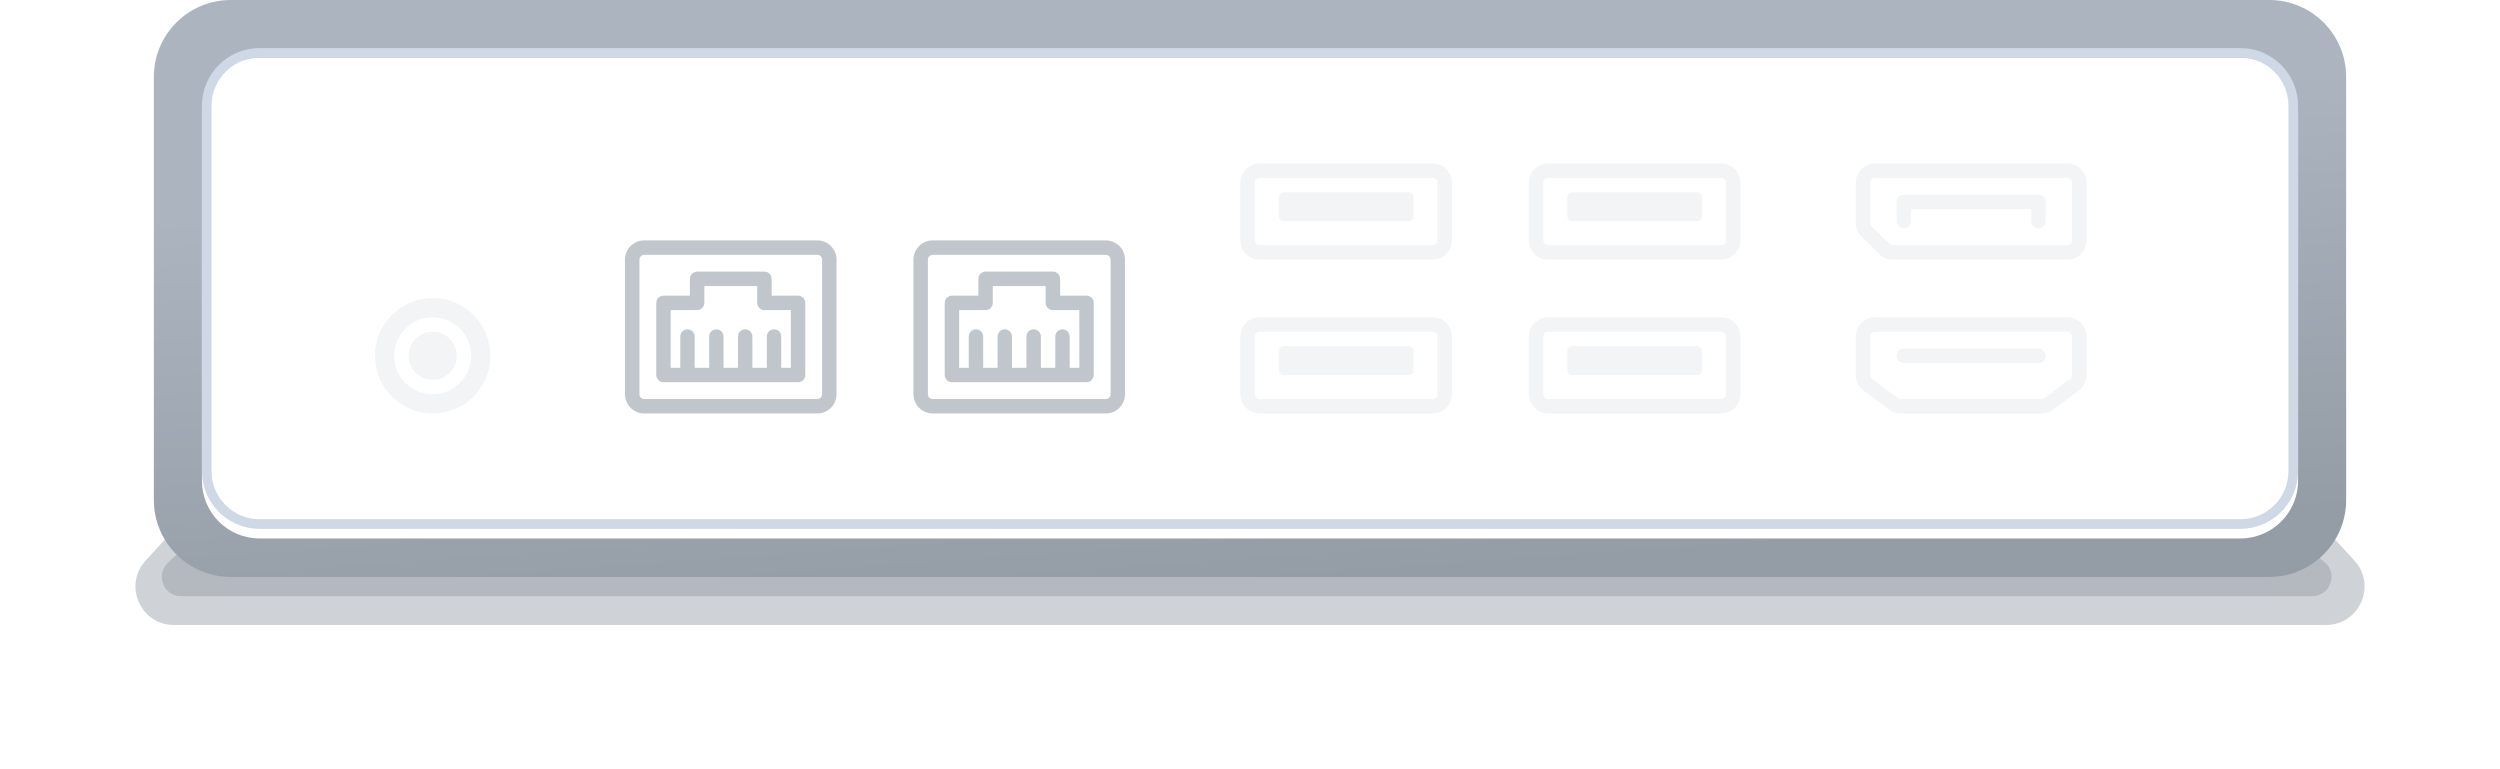     <svg ref="BackSketchRef" width="260" height="80" viewBox="0 0 260 80" fill="none" xmlns="http://www.w3.org/2000/svg">
        <g opacity="0.8">
            <g opacity="0.4" filter="url(#filter0_f_2531_15923)">
                <path
                    d="M18.811 54.297C19.569 53.471 20.638 53 21.76 53H238.24C239.362 53 240.431 53.471 241.189 54.297L244.856 58.297C247.207 60.863 245.387 65 241.907 65H18.093C14.613 65 12.793 60.863 15.144 58.297L18.811 54.297Z"
                    fill="#6C7480" />
            </g>
            <g opacity="0.4" filter="url(#filter1_f_2531_15923)">
                <path
                    d="M17.828 58.172C18.579 57.421 19.596 57 20.657 57H238.552C239.488 57 240.394 57.328 241.113 57.927L241.756 58.464C243.193 59.661 242.346 62 240.476 62H18.828C17.047 62 16.154 59.846 17.414 58.586L17.828 58.172Z"
                    fill="#6C7480" />
            </g>
        </g>
        <g filter="url(#filter2_iiii_2531_15923)">
            <path
                d="M16 8C16 3.582 19.582 0 24 0H236C240.418 0 244 3.582 244 8V52C244 56.418 240.418 60 236 60H24C19.582 60 16 56.418 16 52V8Z"
                fill="url(#paint0_linear_2531_15923)" />
        </g>
        <g filter="url(#filter3_i_2531_15923)">
            <path
                d="M21 11C21 7.686 23.686 5 27 5H233C236.314 5 239 7.686 239 11V49C239 52.314 236.314 55 233 55H27C23.686 55 21 52.314 21 49V11Z"
                fill="white" />
        </g>
        <path
            d="M21.5 11C21.5 7.962 23.962 5.5 27 5.5H233C236.038 5.5 238.5 7.962 238.5 11V49C238.5 52.038 236.038 54.5 233 54.5H27C23.962 54.5 21.5 52.038 21.5 49V11Z"
            stroke="#CFD8E5" />
        <g opacity="0.2">
            <path
                d="M45 39.5C43.619 39.5 42.5 38.381 42.5 37C42.5 35.619 43.619 34.5 45 34.5C46.381 34.5 47.5 35.619 47.5 37C47.5 38.381 46.381 39.5 45 39.5Z"
                fill="#C0C6CC" />
            <path fill-rule="evenodd" clip-rule="evenodd"
                d="M45 31C41.686 31 39 33.686 39 37C39 40.314 41.686 43 45 43C48.314 43 51 40.314 51 37C51 33.686 48.314 31 45 31ZM41 37C41 34.791 42.791 33 45 33C47.209 33 49 34.791 49 37C49 39.209 47.209 41 45 41C42.791 41 41 39.209 41 37Z"
                fill="#C0C6CC" />
        </g>

        <g fill="#C0C6CC" name="networkPort1">
            <path fill-rule="evenodd" clip-rule="evenodd"
                d="M72.5 28.25C72.086 28.25 71.75 28.586 71.75 29V30.75H69C68.586 30.75 68.25 31.086 68.25 31.5V39C68.25 39.414 68.586 39.75 69 39.75H83C83.414 39.75 83.75 39.414 83.75 39V31.5C83.75 31.086 83.414 30.75 83 30.75H80.25V29C80.25 28.586 79.914 28.25 79.5 28.25H72.5ZM81.25 38.25V35C81.25 34.586 80.914 34.25 80.5 34.25C80.086 34.25 79.75 34.586 79.75 35V38.25H78.25V35C78.25 34.586 77.914 34.25 77.5 34.25C77.086 34.25 76.75 34.586 76.75 35V38.25H75.25V35C75.25 34.586 74.914 34.25 74.5 34.25C74.086 34.25 73.75 34.586 73.75 35V38.25H72.25V35C72.25 34.586 71.914 34.25 71.5 34.25C71.086 34.25 70.75 34.586 70.75 35V38.25H69.75V32.25H72.5C72.914 32.25 73.25 31.914 73.25 31.5V29.75H78.75V31.5C78.75 31.914 79.086 32.25 79.5 32.25H82.25V38.25H81.25Z" />
            <path fill-rule="evenodd" clip-rule="evenodd"
                d="M65 27C65 25.895 65.895 25 67 25H85C86.105 25 87 25.895 87 27V41C87 42.105 86.105 43 85 43H67C65.895 43 65 42.105 65 41V27ZM67 26.5H85C85.276 26.5 85.5 26.724 85.5 27V41C85.5 41.276 85.276 41.5 85 41.5H67C66.724 41.5 66.5 41.276 66.5 41V27C66.5 26.724 66.724 26.5 67 26.5Z" />
        </g>
        <g fill="#C0C6CC" name="networkPort2">
            <path fill-rule="evenodd" clip-rule="evenodd"
                d="M102.5 28.25C102.086 28.25 101.75 28.586 101.75 29V30.75H99C98.586 30.75 98.25 31.086 98.25 31.5V39C98.25 39.414 98.586 39.75 99 39.75H113C113.414 39.75 113.75 39.414 113.75 39V31.5C113.75 31.086 113.414 30.75 113 30.75H110.25V29C110.25 28.586 109.914 28.25 109.5 28.25H102.5ZM111.25 38.25V35C111.25 34.586 110.914 34.25 110.5 34.25C110.086 34.25 109.75 34.586 109.75 35V38.25H108.25V35C108.25 34.586 107.914 34.25 107.5 34.25C107.086 34.25 106.75 34.586 106.75 35V38.25H105.25V35C105.25 34.586 104.914 34.25 104.5 34.25C104.086 34.25 103.75 34.586 103.75 35V38.25H102.25V35C102.25 34.586 101.914 34.25 101.5 34.25C101.086 34.25 100.75 34.586 100.75 35V38.25H99.75V32.25H102.5C102.914 32.25 103.25 31.914 103.25 31.5V29.75H108.75V31.5C108.75 31.914 109.086 32.25 109.5 32.25H112.25V38.25H111.25Z" />
            <path fill-rule="evenodd" clip-rule="evenodd"
                d="M95 27C95 25.895 95.895 25 97 25H115C116.105 25 117 25.895 117 27V41C117 42.105 116.105 43 115 43H97C95.895 43 95 42.105 95 41V27ZM97 26.5H115C115.276 26.5 115.5 26.724 115.5 27V41C115.5 41.276 115.276 41.5 115 41.5H97C96.724 41.5 96.5 41.276 96.5 41V27C96.5 26.724 96.724 26.5 97 26.5Z" />
        </g>

        <g opacity="0.2">
            <path
                d="M133.5 20C133.224 20 133 20.224 133 20.5V22.5C133 22.776 133.224 23 133.5 23H146.5C146.776 23 147 22.776 147 22.5V20.5C147 20.224 146.776 20 146.5 20H133.5Z"
                fill="#C0C6CC" />
            <path fill-rule="evenodd" clip-rule="evenodd"
                d="M129 19C129 17.895 129.895 17 131 17H149C150.105 17 151 17.895 151 19V25C151 26.105 150.105 27 149 27H131C129.895 27 129 26.105 129 25V19ZM131 18.5H149C149.276 18.5 149.5 18.724 149.5 19V25C149.5 25.276 149.276 25.5 149 25.5H131C130.724 25.5 130.5 25.276 130.5 25V19C130.5 18.724 130.724 18.5 131 18.5Z"
                fill="#C0C6CC" />
        </g>
        <g opacity="0.2">
            <path
                d="M133.5 36C133.224 36 133 36.224 133 36.5V38.5C133 38.776 133.224 39 133.5 39H146.5C146.776 39 147 38.776 147 38.5V36.5C147 36.224 146.776 36 146.5 36H133.5Z"
                fill="#C0C6CC" />
            <path fill-rule="evenodd" clip-rule="evenodd"
                d="M129 35C129 33.895 129.895 33 131 33H149C150.105 33 151 33.895 151 35V41C151 42.105 150.105 43 149 43H131C129.895 43 129 42.105 129 41V35ZM131 34.5H149C149.276 34.5 149.5 34.724 149.5 35V41C149.5 41.276 149.276 41.5 149 41.5H131C130.724 41.5 130.5 41.276 130.5 41V35C130.5 34.724 130.724 34.5 131 34.5Z"
                fill="#C0C6CC" />
        </g>
        <g opacity="0.2">
            <path
                d="M163.5 20C163.224 20 163 20.224 163 20.5V22.5C163 22.776 163.224 23 163.5 23H176.5C176.776 23 177 22.776 177 22.5V20.5C177 20.224 176.776 20 176.5 20H163.5Z"
                fill="#C0C6CC" />
            <path fill-rule="evenodd" clip-rule="evenodd"
                d="M159 19C159 17.895 159.895 17 161 17H179C180.105 17 181 17.895 181 19V25C181 26.105 180.105 27 179 27H161C159.895 27 159 26.105 159 25V19ZM161 18.5H179C179.276 18.5 179.5 18.724 179.5 19V25C179.5 25.276 179.276 25.5 179 25.5H161C160.724 25.5 160.5 25.276 160.5 25V19C160.5 18.724 160.724 18.5 161 18.5Z"
                fill="#C0C6CC" />
        </g>
        <g opacity="0.2">
            <path
                d="M163.5 36C163.224 36 163 36.224 163 36.5V38.5C163 38.776 163.224 39 163.5 39H176.5C176.776 39 177 38.776 177 38.5V36.5C177 36.224 176.776 36 176.5 36H163.5Z"
                fill="#C0C6CC" />
            <path fill-rule="evenodd" clip-rule="evenodd"
                d="M159 35C159 33.895 159.895 33 161 33H179C180.105 33 181 33.895 181 35V41C181 42.105 180.105 43 179 43H161C159.895 43 159 42.105 159 41V35ZM161 34.5H179C179.276 34.5 179.5 34.724 179.5 35V41C179.5 41.276 179.276 41.5 179 41.5H161C160.724 41.5 160.5 41.276 160.5 41V35C160.5 34.724 160.724 34.5 161 34.5Z"
                fill="#C0C6CC" />
        </g>
        <g opacity="0.2">
            <path
                d="M198 20.25C197.586 20.25 197.25 20.586 197.25 21V23C197.25 23.414 197.586 23.75 198 23.75C198.414 23.75 198.75 23.414 198.75 23V21.75H211.25V23C211.25 23.414 211.586 23.75 212 23.75C212.414 23.75 212.75 23.414 212.75 23V21C212.75 20.586 212.414 20.25 212 20.25H198Z"
                fill="#C0C6CC" />
            <path fill-rule="evenodd" clip-rule="evenodd"
                d="M193 19C193 17.895 193.895 17 195 17H215C216.105 17 217 17.895 217 19V25C217 26.105 216.105 27 215 27H196.828C196.298 27 195.789 26.789 195.414 26.414L193.586 24.586C193.211 24.211 193 23.702 193 23.172V19ZM195 18.5H215C215.276 18.5 215.5 18.724 215.5 19V25C215.5 25.276 215.276 25.5 215 25.5H196.828C196.696 25.5 196.569 25.447 196.475 25.354L194.646 23.525C194.553 23.431 194.5 23.304 194.5 23.172V19C194.5 18.724 194.724 18.5 195 18.5Z"
                fill="#C0C6CC" />
        </g>
        <g opacity="0.2">
            <path
                d="M198 36.25C197.586 36.25 197.25 36.586 197.25 37C197.25 37.414 197.586 37.75 198 37.75H212C212.414 37.75 212.75 37.414 212.75 37C212.75 36.586 212.414 36.25 212 36.25H198Z"
                fill="#C0C6CC" />
            <path fill-rule="evenodd" clip-rule="evenodd"
                d="M193 35C193 33.895 193.895 33 195 33H215C216.105 33 217 33.895 217 35V39C217 39.63 216.704 40.222 216.2 40.6L213.533 42.6C213.187 42.86 212.766 43 212.333 43H197.667C197.234 43 196.813 42.86 196.467 42.6L193.8 40.6C193.296 40.222 193 39.63 193 39V35ZM195 34.5H215C215.276 34.5 215.5 34.724 215.5 35V39C215.5 39.157 215.426 39.306 215.3 39.4L212.633 41.4C212.547 41.465 212.442 41.5 212.333 41.5H197.667C197.558 41.5 197.453 41.465 197.367 41.4L194.7 39.4C194.574 39.306 194.5 39.157 194.5 39V35C194.5 34.724 194.724 34.5 195 34.5Z"
                fill="#C0C6CC" />
        </g>
        <defs>
            <filter id="filter0_f_2531_15923" x="6.085" y="45" width="247.83" height="28" filterUnits="userSpaceOnUse"
                color-interpolation-filters="sRGB">
                <feFlood flood-opacity="0" result="BackgroundImageFix" />
                <feBlend mode="normal" in="SourceGraphic" in2="BackgroundImageFix" result="shape" />
                <feGaussianBlur stdDeviation="4" result="effect1_foregroundBlur_2531_15923" />
            </filter>
            <filter id="filter1_f_2531_15923" x="12.825" y="53" width="233.656" height="13" filterUnits="userSpaceOnUse"
                color-interpolation-filters="sRGB">
                <feFlood flood-opacity="0" result="BackgroundImageFix" />
                <feBlend mode="normal" in="SourceGraphic" in2="BackgroundImageFix" result="shape" />
                <feGaussianBlur stdDeviation="2" result="effect1_foregroundBlur_2531_15923" />
            </filter>
            <filter id="filter2_iiii_2531_15923" x="16" y="-2" width="228" height="64" filterUnits="userSpaceOnUse"
                color-interpolation-filters="sRGB">
                <feFlood flood-opacity="0" result="BackgroundImageFix" />
                <feBlend mode="normal" in="SourceGraphic" in2="BackgroundImageFix" result="shape" />
                <feColorMatrix in="SourceAlpha" type="matrix" values="0 0 0 0 0 0 0 0 0 0 0 0 0 0 0 0 0 0 127 0"
                    result="hardAlpha" />
                <feOffset dy="2" />
                <feGaussianBlur stdDeviation="2" />
                <feComposite in2="hardAlpha" operator="arithmetic" k2="-1" k3="1" />
                <feColorMatrix type="matrix" values="0 0 0 0 1 0 0 0 0 1 0 0 0 0 1 0 0 0 0.15 0" />
                <feBlend mode="normal" in2="shape" result="effect1_innerShadow_2531_15923" />
                <feColorMatrix in="SourceAlpha" type="matrix" values="0 0 0 0 0 0 0 0 0 0 0 0 0 0 0 0 0 0 127 0"
                    result="hardAlpha" />
                <feOffset dy="1" />
                <feGaussianBlur stdDeviation="1" />
                <feComposite in2="hardAlpha" operator="arithmetic" k2="-1" k3="1" />
                <feColorMatrix type="matrix" values="0 0 0 0 1 0 0 0 0 1 0 0 0 0 1 0 0 0 0.2 0" />
                <feBlend mode="normal" in2="effect1_innerShadow_2531_15923" result="effect2_innerShadow_2531_15923" />
                <feColorMatrix in="SourceAlpha" type="matrix" values="0 0 0 0 0 0 0 0 0 0 0 0 0 0 0 0 0 0 127 0"
                    result="hardAlpha" />
                <feOffset dy="-2" />
                <feGaussianBlur stdDeviation="2" />
                <feComposite in2="hardAlpha" operator="arithmetic" k2="-1" k3="1" />
                <feColorMatrix type="matrix" values="0 0 0 0 0.358 0 0 0 0 0.376 0 0 0 0 0.4 0 0 0 0.3 0" />
                <feBlend mode="normal" in2="effect2_innerShadow_2531_15923" result="effect3_innerShadow_2531_15923" />
                <feColorMatrix in="SourceAlpha" type="matrix" values="0 0 0 0 0 0 0 0 0 0 0 0 0 0 0 0 0 0 127 0"
                    result="hardAlpha" />
                <feOffset dy="-1" />
                <feGaussianBlur stdDeviation="0.5" />
                <feComposite in2="hardAlpha" operator="arithmetic" k2="-1" k3="1" />
                <feColorMatrix type="matrix" values="0 0 0 0 1 0 0 0 0 1 0 0 0 0 1 0 0 0 0.05 0" />
                <feBlend mode="normal" in2="effect3_innerShadow_2531_15923" result="effect4_innerShadow_2531_15923" />
            </filter>
            <filter id="filter3_i_2531_15923" x="21" y="5" width="218" height="51" filterUnits="userSpaceOnUse"
                color-interpolation-filters="sRGB">
                <feFlood flood-opacity="0" result="BackgroundImageFix" />
                <feBlend mode="normal" in="SourceGraphic" in2="BackgroundImageFix" result="shape" />
                <feColorMatrix in="SourceAlpha" type="matrix" values="0 0 0 0 0 0 0 0 0 0 0 0 0 0 0 0 0 0 127 0"
                    result="hardAlpha" />
                <feOffset dy="1" />
                <feGaussianBlur stdDeviation="1" />
                <feComposite in2="hardAlpha" operator="arithmetic" k2="-1" k3="1" />
                <feColorMatrix type="matrix" values="0 0 0 0 0.537 0 0 0 0 0.565 0 0 0 0 0.6 0 0 0 0.3 0" />
                <feBlend mode="normal" in2="shape" result="effect1_innerShadow_2531_15923" />
            </filter>
            <linearGradient id="paint0_linear_2531_15923" x1="101.362" y1="17.05" x2="104.521" y2="62.668"
                gradientUnits="userSpaceOnUse">
                <stop stop-color="#ACB4BF" />
                <stop offset="1" stop-color="#949CA6" />
            </linearGradient>
        </defs>
    </svg>
